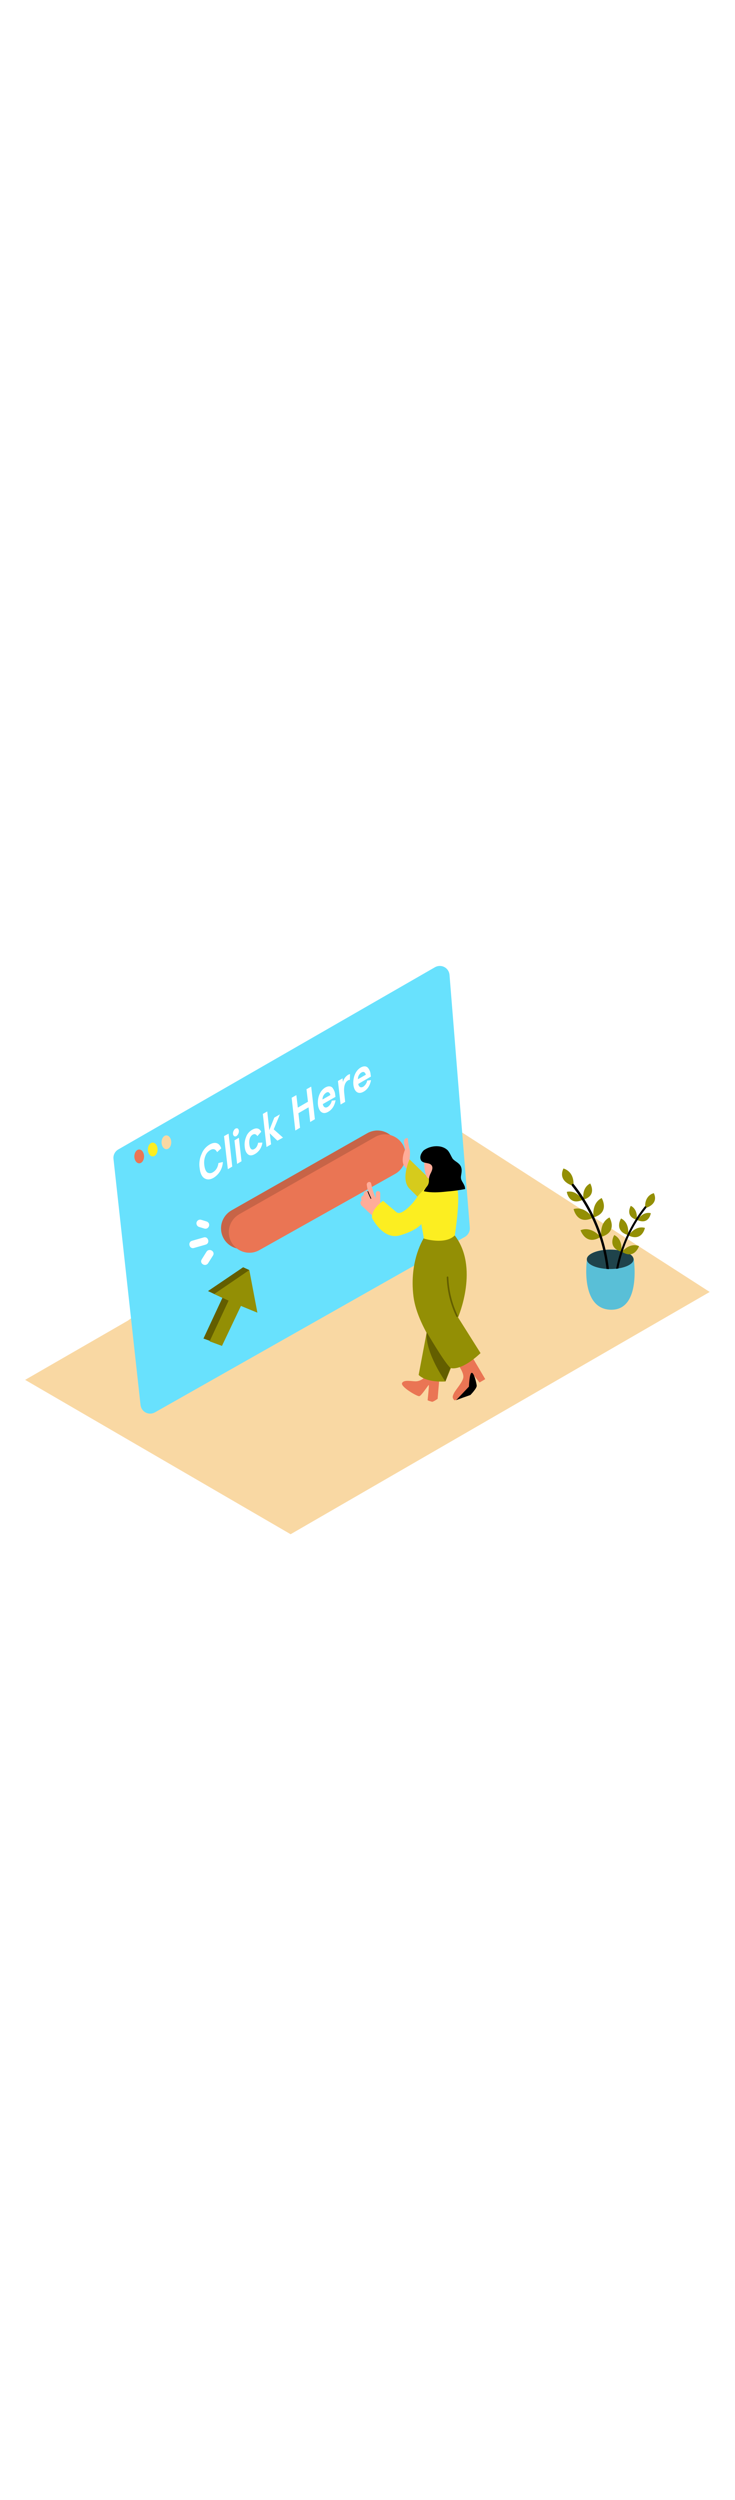<svg version="1.1" id="Layer_1" xmlns="http://www.w3.org/2000/svg" xmlns:xlink="http://www.w3.org/1999/xlink" x="0px" y="0px" viewBox="0 0 500 500" style="width: 147px;" xml:space="preserve" data-imageid="click-here-67" imageName="Click Here" class="illustrations_image">
<style type="text/css">
	.st0_click-here-67{fill:#F9D8A3;}
	.st1_click-here-67{fill:#68E1FD;}
	.st2_click-here-67{fill:#EA7554;}
	.st3_click-here-67{opacity:0.15;enable-background:new    ;}
	.st4_click-here-67{fill:#FFFFFF;}
	.st5_click-here-67{fill:#FCEE21;}
	.st6_click-here-67{opacity:0.32;fill:url(#SVGID_1_);enable-background:new    ;}
	.st7_click-here-67{opacity:0.7;enable-background:new    ;}
	.st8_click-here-67{fill:#938F05;}
	.st9_click-here-67{opacity:0.32;fill:url(#SVGID_00000119108960607472321360000008900077171272013741_);enable-background:new    ;}
	.st10_click-here-67{fill:#FFAC99;}
	.st11_click-here-67{fill:#635E00;}
</style>
<g id="field_click-here-67">
	<path class="st0_click-here-67" d="M87,298l-69.9,40.3l180.6,105l285.1-164.8l-195.7-126"/>
</g>
<g id="screen_click-here-67">
	<path class="st1_click-here-67 targetColor" d="M80.4,181.6l215.5-124c3.2-1.8,7.2-0.7,9,2.4c0.5,0.8,0.8,1.8,0.9,2.8l13.8,171.9c0.2,2.6-1.1,5-3.3,6.3&#10;&#9;&#9;L105.4,360.4c-3.2,1.8-7.2,0.7-9-2.5c-0.4-0.8-0.7-1.6-0.8-2.5L77.2,188C76.9,185.4,78.2,182.9,80.4,181.6z" style="fill: rgb(104, 225, 253);"/>
	<path class="st2_click-here-67" d="M249.7,170.6l-92.2,52.4c-4.7,2.7-7.5,7.8-7.1,13.2l0,0c0.5,7.7,7.2,13.6,14.9,13c2.1-0.1,4.2-0.8,6-1.8&#10;&#9;&#9;l92.3-51.8c4.8-2.7,7.5-7.8,7.1-13.3l0-0.6c-0.5-7.7-7.2-13.5-14.9-13C253.6,168.9,251.6,169.5,249.7,170.6z"/>
	<path class="st3_click-here-67" d="M249.7,170.6l-92.2,52.4c-4.7,2.7-7.5,7.8-7.1,13.2l0,0c0.5,7.7,7.2,13.6,14.9,13c2.1-0.1,4.2-0.8,6-1.8&#10;&#9;&#9;l92.3-51.8c4.8-2.7,7.5-7.8,7.1-13.3l0-0.6c-0.5-7.7-7.2-13.5-14.9-13C253.6,168.9,251.6,169.5,249.7,170.6z"/>
	<path class="st2_click-here-67" d="M255,173.2l-92.2,52.4c-4.7,2.7-7.5,7.8-7.1,13.2l0,0c0.5,7.7,7.2,13.5,14.9,13c2.1-0.1,4.1-0.8,5.9-1.8&#10;&#9;&#9;l92.3-51.8c4.8-2.7,7.5-7.9,7.1-13.3l0-0.6c-0.6-7.7-7.3-13.5-15.1-13C258.8,171.5,256.8,172.1,255,173.2z"/>
	<path class="st4_click-here-67" d="M142.6,178.2c3.7-2.1,6.6-1.2,7.9,2.6l-2.8,2.6c-1.1-2.1-2.6-2.6-4.7-1.4c-1.5,0.9-2.7,2.3-3.3,4&#10;&#9;&#9;c-0.8,2-1,4.2-0.7,6.4c0.3,2.4,1,4,2,4.8c1.2,0.7,2.6,0.7,3.8-0.1c2.1-1.2,3.4-3.3,3.8-6.3l3-0.7c-0.2,4.5-2.6,8.5-6.4,10.8&#10;&#9;&#9;c-2.3,1.3-4.3,1.4-6.1,0.3s-2.9-3.4-3.3-7c-0.5-3.3,0-6.7,1.4-9.7C138.2,181.9,140.1,179.7,142.6,178.2z"/>
	<polygon class="st4_click-here-67" points="155.5,170.8 158,193.2 155,195 152.4,172.5 &#9;"/>
	<path class="st4_click-here-67" d="M160.8,172.5c-0.5,0.3-1,0.3-1.5,0c-0.9-0.5-1.1-2.2-0.4-3.6c0.3-0.6,0.7-1.2,1.3-1.5c0.4-0.3,1-0.3,1.5-0.1&#10;&#9;&#9;c0.9,0.6,1.1,2.2,0.4,3.6C161.8,171.5,161.4,172.1,160.8,172.5z"/>
	<polygon class="st4_click-here-67" points="161.3,191.4 159.5,175.4 162.5,173.6 164.3,189.6 &#9;"/>
	<polygon class="st4_click-here-67" points="181.8,155.7 183.2,168.5 186.6,159.9 190.4,157.7 186.2,167.9 192.5,173.5 188.7,175.6 183.5,170.6 &#10;&#9;&#9;184.4,178.1 181.3,179.9 178.8,157.4 &#9;"/>
	<path class="st4_click-here-67" d="M171.5,168.2c2.8-1.6,4.9-1.2,6.2,1.3l-2.6,3c-0.9-1.4-2-1.7-3.2-1c-1.9,1.1-2.6,3.6-2.3,6.5s1.5,4.4,3.4,3.3&#10;&#9;&#9;c1.3-0.7,2.2-2.2,2.6-4.3l2.9-0.1c-0.4,3.3-2.3,6.2-5.1,7.8c-1.9,1.1-3.5,1.2-4.7,0.2s-2-2.6-2.2-5c-0.3-2.3,0-4.6,0.9-6.8&#10;&#9;&#9;C168.1,171,169.6,169.3,171.5,168.2z"/>
	<polygon class="st4_click-here-67" points="211.7,138.8 214.2,161 211,162.9 209.9,152.9 203,156.9 204.1,166.8 200.9,168.7 198.4,146.4 &#10;&#9;&#9;201.6,144.6 202.6,153.1 209.5,149.1 208.5,140.6 &#9;"/>
	<path class="st4_click-here-67" d="M228,144.2l0.2,1.6l-8.6,4.9c0.3,1.9,1.6,3,3.4,1.9c1.4-1,2.4-2.5,2.7-4.2l2.6-0.3c-0.7,3.7-2.4,6.4-5.1,7.9&#10;&#9;&#9;c-4.2,2.4-6.5-1-6.9-4.9s0.8-9.2,5-11.7c2-1.1,3.7-1,4.8,0.1C227.2,141,227.9,142.6,228,144.2z M219.4,147.6l5.4-3.1&#10;&#9;&#9;c-0.6-1.8-1.6-2.4-3-1.5C220.2,144.1,219.3,145.8,219.4,147.6"/>
	<path class="st4_click-here-67" d="M252.1,130.4l0.2,1.6l-8.6,5c0.3,1.9,1.6,2.9,3.4,1.9c1.4-1,2.4-2.5,2.7-4.2l2.6-0.3c-0.7,3.7-2.4,6.4-5.1,7.9&#10;&#9;&#9;c-4.3,2.4-6.5-1-6.9-4.8s0.8-9.2,5-11.7c2-1.1,3.7-1,4.8,0.1C251.3,127.2,252,128.8,252.1,130.4z M243.5,133.8l5.4-3.1&#10;&#9;&#9;c-0.6-1.8-1.6-2.3-3-1.5C244.3,130.2,243.4,132,243.5,133.8"/>
	<path class="st4_click-here-67" d="M236.6,130.9c0.5-0.3,1-0.5,1.5-0.6l-0.1,4c-0.5-0.1-0.9,0-1.3,0.3c-1.9,1.1-3.1,4.1-2.5,8.9l0.6,5.7l-3.1,1.8&#10;&#9;&#9;l-1.8-16l3.1-1.8l0.3,2.6C233.7,133.8,234.9,132.1,236.6,130.9z"/>
	<ellipse class="st2_click-here-67" cx="94.7" cy="186.3" rx="3.3" ry="4.7"/>
	<ellipse class="st5_click-here-67" cx="103.9" cy="181.6" rx="3.3" ry="4.7"/>
	<ellipse class="st0_click-here-67" cx="113.2" cy="176.7" rx="3.3" ry="4.7"/>
	<path class="st4_click-here-67" d="M140.4,230.5l-3.6-1.1c-1.3-0.4-2.7,0.4-3.1,1.8c-0.3,1.3,0.4,2.7,1.8,3.1l3.6,1.1c1.3,0.4,2.7-0.4,3.1-1.8&#10;&#9;&#9;S141.8,230.9,140.4,230.5L140.4,230.5z"/>
	<path class="st4_click-here-67" d="M138.6,241.4l-8,2.3c-3.1,0.9-1.8,5.8,1.3,4.9l8-2.3C143.1,245.4,141.7,240.5,138.6,241.4z"/>
	<path class="st4_click-here-67" d="M140.5,251.1l-3.3,5.3c-1.7,2.8,2.6,5.3,4.4,2.5l3.3-5.2C146.6,250.9,142.3,248.4,140.5,251.1z"/>
</g>
<g id="plant_click-here-67">
	
		<linearGradient id="SVGID_1_-click-here-67" gradientUnits="userSpaceOnUse" x1="336.55" y1="169.131" x2="388.19" y2="212.34" gradientTransform="matrix(1 0 0 -1 0 502)">
		<stop offset="0" style="stop-color:#F9D8A3;stop-opacity:0"/>
		<stop offset="0.99" style="stop-color:#DC841E"/>
	</linearGradient>
	<polyline class="st6_click-here-67" points="424.2,287.6 336,337.7 312.7,324.7 399.4,276.4 &#9;"/>
	<path class="st1_click-here-67 targetColor" d="M399.3,256.3c0,0-5,34.1,16.5,34.3c20.6,0.1,15.3-34.7,15.3-34.7S416.1,242.8,399.3,256.3z" style="fill: rgb(104, 225, 253);"/>
	<path class="st3_click-here-67" d="M399.3,256.3c0,0-5,34.1,16.5,34.3c20.6,0.1,15.3-34.7,15.3-34.7S416.1,242.8,399.3,256.3z"/>
	<ellipse class="st1_click-here-67 targetColor" cx="415.1" cy="256.3" rx="15.9" ry="6.6" style="fill: rgb(104, 225, 253);"/>
	<ellipse class="st7_click-here-67" cx="415.1" cy="256.3" rx="15.9" ry="6.6"/>
	<path class="st8_click-here-67" d="M390.1,206.4c0,0-11.1-2.7-6.8-11.9C383.3,194.6,390.9,196.1,390.1,206.4z"/>
	<path class="st8_click-here-67" d="M396.9,215.7c0,0-1.5-7.9,4.6-11C401.5,204.7,406.4,212.9,396.9,215.7z"/>
	<path class="st8_click-here-67" d="M403.8,227.8c0,0-1.8-9.4,5.5-13.2C409.3,214.6,415.2,224.4,403.8,227.8z"/>
	<path class="st8_click-here-67" d="M409.1,241c0,0-1.8-9.4,5.5-13.2C414.6,227.7,420.6,237.6,409.1,241z"/>
	<path class="st8_click-here-67" d="M396.2,215.9c0,0-3.9-7-10.6-5.5C385.5,210.5,387.1,220,396.2,215.9z"/>
	<path class="st8_click-here-67" d="M403.2,228.1c0,0-5-8.2-13-6C390.2,222.1,392.5,233.3,403.2,228.1z"/>
	<path class="st8_click-here-67" d="M408.5,241.1c0,0-5.9-7.6-13.6-4.6C394.9,236.5,398.5,247.4,408.5,241.1z"/>
	<path d="M412.6,262.9h0.1c0.5,0,1,0,1.5,0.1c0,0,0-0.1,0-0.2c-2.4-21.1-10.7-41-23.9-57.6c-0.7-0.9-1.9,0.4-1.2,1.2&#10;&#9;&#9;C402.1,222.7,410.2,242.3,412.6,262.9L412.6,262.9z"/>
	<path class="st8_click-here-67" d="M438.9,221.5c0,0,9.5-2.3,5.9-10.2C444.7,211.3,438.2,212.6,438.9,221.5z"/>
	<path class="st8_click-here-67" d="M433.1,229.4c0,0,1.3-6.8-4-9.5C429.1,220,424.9,227,433.1,229.4z"/>
	<path class="st8_click-here-67" d="M427.2,239.8c0,0,1.6-8.1-4.7-11.3C422.4,228.5,417.4,236.9,427.2,239.8z"/>
	<path class="st8_click-here-67" d="M422.6,251.1c0,0,1.6-8.1-4.7-11.3C417.8,239.7,412.8,248.2,422.6,251.1z"/>
	<path class="st8_click-here-67" d="M433.6,229.6c0,0,3.4-6,9.1-4.7C442.8,224.9,441.5,233.1,433.6,229.6z"/>
	<path class="st8_click-here-67" d="M427.6,240.1c0,0,4.3-7,11.1-5.2C438.8,234.9,436.8,244.5,427.6,240.1z"/>
	<path class="st8_click-here-67" d="M423.1,251.2c0,0,5-6.5,11.6-3.9C434.7,247.3,431.7,256.7,423.1,251.2z"/>
	<path d="M438.5,220.5c-9.8,12.3-16.4,26.9-19.4,42.3c0.5-0.1,1-0.2,1.5-0.2c2.9-15,9.4-29.1,18.9-41.1&#10;&#9;&#9;C440.2,220.8,439.1,219.7,438.5,220.5z"/>
</g>
<g id="person_click-here-67">
	
		<linearGradient id="SVGID_00000049212045498283781950000012996251617608267404_-click-here-67" gradientUnits="userSpaceOnUse" x1="216.827" y1="109.623" x2="264.197" y2="149.243" gradientTransform="matrix(1 0 0 -1 0 502)">
		<stop offset="0" style="stop-color:#F9D8A3;stop-opacity:0"/>
		<stop offset="0.99" style="stop-color:#DC841E"/>
	</linearGradient>
	
		<polyline style="opacity:0.32;fill:url(#SVGID_00000049212045498283781950000012996251617608267404_);enable-background:new    ;" points="&#10;&#9;&#9;297.3,350.9 216.4,396.8 195,384.9 274.5,340.6 &#9;"/>
	<path class="st10_click-here-67" d="M278.6,188.3c0,0,0.7-5.1,0-7s-1.2-7.4-1.2-7.4c-1-0.2-2,0.3-2.4,1.3c-0.7,1.7,0.8,5.9,0.8,5.9&#10;&#9;&#9;s-4.2,8.7,0,12.7S278.6,188.3,278.6,188.3z"/>
	<path class="st5_click-here-67" d="M306.5,215.5l-27.9-27.2c0,0-6.3,13.7,0,20l25.6,25.5"/>
	<path class="st3_click-here-67" d="M306.5,215.5l-27.9-27.2c0,0-6.3,13.7,0,20l25.6,25.5"/>
	<path class="st2_click-here-67" d="M311.7,328.1c0,0,3.9,5.3,3.5,8.5s-5.2,8.4-6.3,10.6s-1.4,3.2,0,4.8s13.4-8.8,13.7-10.5s-1.7-8.1-1.7-8.1&#10;&#9;&#9;l5.3,6.7l3.9-2.3l-8.2-13.9"/>
	<path d="M310.2,352.2c0.3-0.3,9.8-3.6,9.8-3.6s4.5-4.6,4.3-6.4s-1.8-8.8-3.4-8.7s-1.9,9.4-1.9,9.4L310.2,352.2z"/>
	<path class="st2_click-here-67" d="M298.9,337l-1.2,14.2c0,0-3.1,2.2-3.8,2s-3-0.8-3-1.1s1.1-10.1,0.8-10.3s-5,7.4-6.5,7.6s-12.8-6.4-11.7-8.9&#10;&#9;&#9;s6.5-1.2,9.2-1.2s6.4-1.6,8.4-6.2"/>
	<path class="st8_click-here-67" d="M291.7,298.4l-6.9,36.5c0,0,4,5.2,18.2,4.5l10.6-25.9"/>
	<path class="st8_click-here-67" d="M288.7,241.2c0,0-10.6,15.5-7.4,40.6c2.9,22.2,25.1,48.4,25.1,48.4s6.6,2.9,20.5-10.1l-15.3-24.3&#10;&#9;&#9;c0,0,14.9-34.4-2.7-56.3"/>
	<path class="st10_click-here-67" d="M258.7,211.4c0-2-3.1-2-3.1,0c0,1,0,2.1,0,3.1c-0.1-0.2-0.2-0.4-0.4-0.7c-1.2-2.9-2.1-5.9-2.7-9&#10;&#9;&#9;c-0.4-2-3.2-1.1-3,0.8c0.2,1.5,0.5,3,0.9,4.4l-0.3-0.1c-1-0.4-2.2,0.2-2.5,1.2c0,0.1,0,0.1-0.1,0.2c-0.2,0.5-0.2,1-0.1,1.5h-0.2&#10;&#9;&#9;c-1.2,0.4-1.8,1.6-1.5,2.8c0.1,0.2,0.2,0.5,0.3,0.7c-0.4,0.3-0.7,0.7-0.8,1.2c-0.1,1.1,0.4,2.2,1.3,2.8c1.1,0.9,2.2,2,3.2,3&#10;&#9;&#9;c1.3,1.2,2.7,2.5,3.9,3.5s3.2-2.3,3.2-3.4c0.8,0.2,1.6-0.2,1.8-0.9c0.1-0.2,0.1-0.3,0.1-0.5C258.7,218.6,258.6,215,258.7,211.4z"/>
	<path d="M252.5,214.7c-0.7-1.5-1.4-3.1-2-4.6c-0.1-0.3-0.7-0.2-0.5,0.1c0.6,1.6,1.3,3.2,2.1,4.8&#10;&#9;&#9;C252.2,215.4,252.7,215.1,252.5,214.7z"/>
	<path class="st5_click-here-67" d="M290.3,207c0,0-5.2,4.7-7.2,7.9s-10,12.1-13.3,9.4s-9.2-7.8-9.2-7.8s-8.4,5.8-7.5,11.7c0,0,7.4,15.2,19,11.8&#10;&#9;&#9;s14.5-7.7,14.5-7.7l1.8,9.9c0,0,14.4,4.5,21-2.2c0,0,4.4-28.4,1.1-32.6"/>
	<path class="st10_click-here-67" d="M288.7,189.8c-0.1,0.3-0.4,10.6,3.1,11.6s9.4-1.5,11-4.7s-0.7-13.6-6.2-14.2S289.7,186.8,288.7,189.8z"/>
	<path d="M292.9,191.7c2.3,1.6,0.9,4.5-0.1,6.4c-0.7,1.5-1.1,3.1-1,4.7c0,1.5-0.5,3-1.5,4.1c-0.8,1-1.5,2-2,3.1&#10;&#9;&#9;c5,1.1,10.3,0.8,15.5,0.2c4.2-0.3,8.4-0.9,12.6-1.7c0-0.9-0.2-1.8-0.6-2.6c-1-2.3-2.6-3.5-2.2-6.2c0.3-2.1,0.8-4.1,0.1-6.1&#10;&#9;&#9;s-2.5-3.1-4.2-4.3c-0.5-0.4-1-0.8-1.4-1.2l-0.4-0.6c-1-1.7-1.8-3.8-3.1-5.3c-1.4-1.4-3.1-2.2-5-2.6c-4-0.7-8.1,0.2-11.4,2.6&#10;&#9;&#9;c0,0-3,2.9-2.1,6S290.9,190.3,292.9,191.7z"/>
	<path class="st11_click-here-67" d="M290.3,305.9c0,0,12.2,21,16.1,24.2l-3.4,9.3C303,339.5,288.9,319.6,290.3,305.9z"/>
	<path class="st11_click-here-67" d="M311.4,294.7c-3.9-8.2-6.1-17.1-6.4-26.2c0-0.7-1.1-0.7-1.1,0c0.3,9.3,2.5,18.4,6.5,26.7&#10;&#9;&#9;C310.7,295.9,311.7,295.3,311.4,294.7z"/>
</g>
<g id="click_click-here-67">
	<polygon class="st11_click-here-67" points="141.5,277.9 165.4,261.7 170.9,290.6 159.7,286.1 146.8,313.2 138.4,310.2 151.3,282.5 &#9;"/>
	<polyline class="st11_click-here-67" points="165.4,261.7 169.6,263.6 168.1,267 163.6,266.2 &#9;"/>
	<polygon class="st8_click-here-67" points="145.7,279.9 169.6,263.6 175.1,292.6 163.9,288 151,315.2 142.6,312.1 155.5,284.4 &#9;"/>
</g>
</svg>